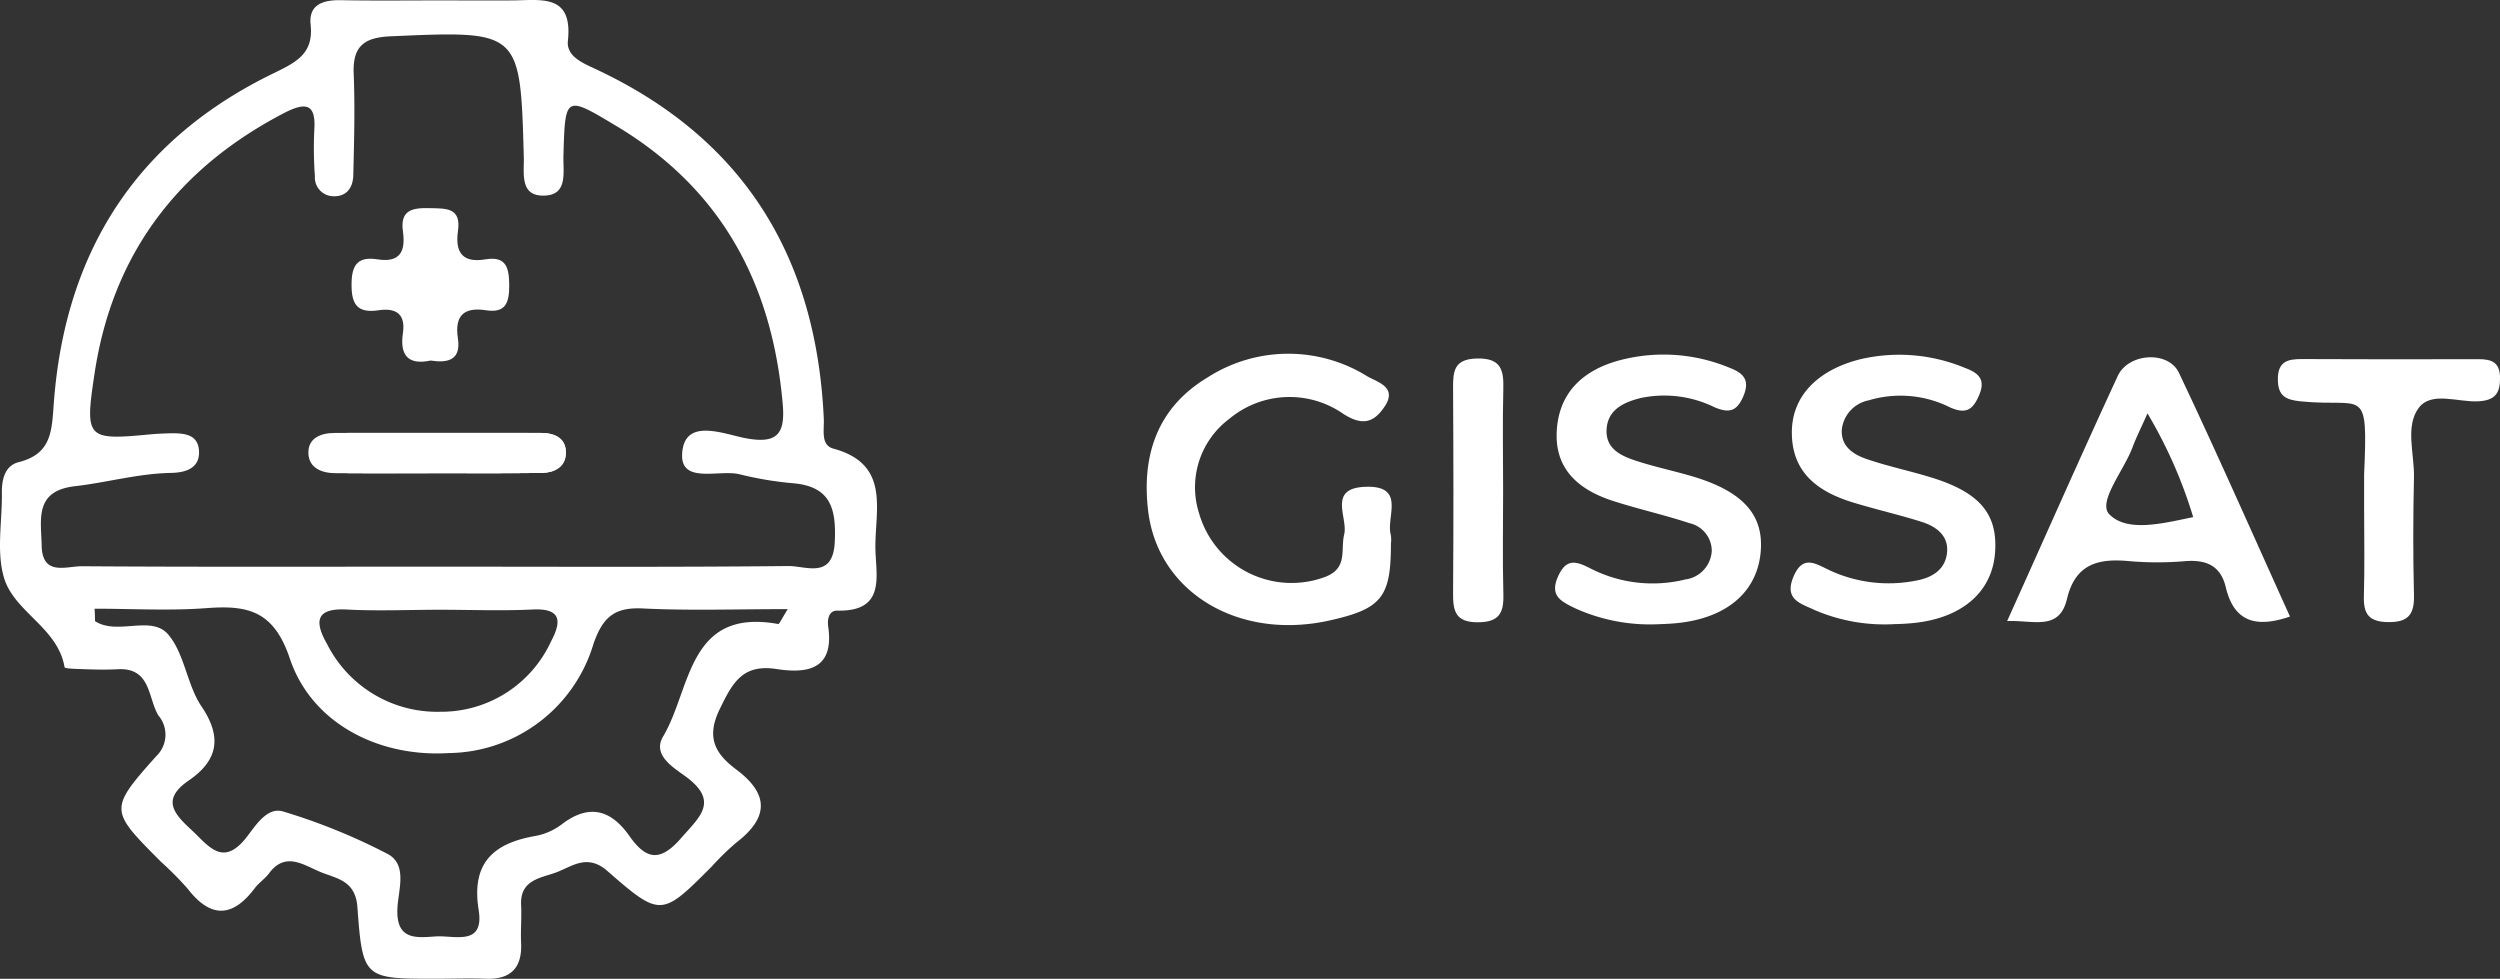 <svg xmlns="http://www.w3.org/2000/svg" width="142.53" height="55.802" viewBox="0 0 142.53 55.802"><rect x="0" y="0" width="142.53" height="55.802" fill="#333333" stroke="none"/><defs><style>.a{fill:#fff;}</style></defs><g transform="translate(-938.384 -504.33)"><path class="a" d="M967.632,526.741c-.035.745-.675,1.059-1.362,1.071-1.921.023-3.83.012-5.739.012-1.758,0-3.5.012-5.262,0-.78,0-1.525-.291-1.548-1.141s.687-1.152,1.5-1.152h10.99C967.027,525.53,967.69,525.856,967.632,526.741Z" transform="translate(3.01 3.481)"/><g transform="translate(1003.761 524.497)"><path class="a" d="M941.307,568.983c0,3.061-.524,3.717-3.486,4.381-5.189,1.163-9.79-1.594-10.353-6.225-.389-3.21.537-5.921,3.389-7.631a8.521,8.521,0,0,1,9.113-.055c.572.327,1.723.611.975,1.721-.6.892-1.239,1.129-2.354.413a5.361,5.361,0,0,0-6.5.285,4.872,4.872,0,0,0-1.725,5.377,5.485,5.485,0,0,0,7.242,3.614c1.249-.515.82-1.52,1.033-2.4.233-.954-.972-2.64,1.21-2.717,2.351-.083,1.151,1.742,1.452,2.756A1.774,1.774,0,0,1,941.307,568.983Z" transform="translate(-927.384 -558.159)"/><path class="a" d="M979.311,559.214c-.606-1.269-2.864-1.129-3.481.175-2.107,4.552-4.133,9.151-6.31,13.982,1.513-.058,2.969.582,3.411-1.258.478-2.026,1.816-2.328,3.586-2.154a18.581,18.581,0,0,0,3.12,0c1.188-.1,2.037.221,2.34,1.455.443,1.9,1.606,2.41,3.667,1.7C983.537,568.458,981.488,563.8,979.311,559.214Zm-3.97,8.068c-.675-.7.838-2.5,1.328-3.819.221-.594.512-1.153.85-1.933a26.6,26.6,0,0,1,2.608,5.914C978.391,567.806,976.365,568.33,975.341,567.282Z" transform="translate(-920.465 -558.131)"/><path class="a" d="M953.23,573.575a10.344,10.344,0,0,1-4.741-.927c-.746-.372-1.433-.684-.943-1.788.482-1.087,1.062-.871,1.881-.452a7.77,7.77,0,0,0,5.372.615,1.738,1.738,0,0,0,1.515-1.634,1.624,1.624,0,0,0-1.269-1.577c-1.439-.475-2.927-.805-4.37-1.271-1.9-.615-3.307-1.767-3.2-3.949s1.444-3.463,3.5-4.043a9.793,9.793,0,0,1,6.345.4c.778.3,1.193.678.8,1.616-.373.878-.816.993-1.661.632a6.5,6.5,0,0,0-4.213-.517c-.966.247-1.889.667-1.93,1.83-.039,1.08.851,1.474,1.7,1.751,1.062.347,2.162.574,3.233.894,2.9.869,4.083,2.238,3.843,4.409-.247,2.217-1.969,3.658-4.73,3.943C953.87,573.559,953.389,573.566,953.23,573.575Z" transform="translate(-924.1 -558.152)"/><path class="a" d="M964.832,573.568a10.073,10.073,0,0,1-4.553-.806c-.745-.362-1.746-.567-1.211-1.872s1.263-.773,2.078-.388a8,8,0,0,0,4.921.585c.945-.168,1.706-.654,1.772-1.665.062-.93-.654-1.433-1.452-1.684-1.293-.41-2.62-.709-3.919-1.107-1.979-.608-3.488-1.688-3.482-4,0-2.077,1.495-3.575,3.945-4.175a9.753,9.753,0,0,1,5.877.485c.743.278,1.27.605.851,1.582-.357.831-.738,1.081-1.63.7a6.314,6.314,0,0,0-4.666-.413,1.91,1.91,0,0,0-1.527,1.648c-.072.978.659,1.44,1.421,1.7,1.207.414,2.465.674,3.686,1.051,2.778.857,3.8,2.1,3.626,4.311-.172,2.158-1.788,3.62-4.413,3.958C965.525,573.56,964.882,573.564,964.832,573.568Z" transform="translate(-922.206 -558.152)"/><path class="a" d="M987.694,566.92q0-.959,0-1.918c.221-5.153,0-3.806-3.611-4.171-.865-.088-1.3-.3-1.308-1.257,0-1.027.564-1.157,1.376-1.154q5.033.023,10.067.006c.74,0,1.217.172,1.225,1.055s-.28,1.292-1.224,1.347c-1.164.069-2.687-.592-3.41.373-.79,1.052-.243,2.623-.273,3.964-.05,2.236-.056,4.475,0,6.712.029,1.121-.341,1.563-1.507,1.539-1.078-.022-1.375-.482-1.349-1.463C987.727,570.277,987.7,568.6,987.694,566.92Z" transform="translate(-918.288 -558.116)"/><path class="a" d="M945.239,565.888c0,1.99-.038,3.979.015,5.968.03,1.082-.278,1.572-1.468,1.573-1.26,0-1.406-.635-1.4-1.644.029-3.9.023-7.8,0-11.7-.005-.965.05-1.661,1.347-1.694,1.4-.036,1.548.657,1.517,1.765C945.2,562.068,945.24,563.979,945.239,565.888Z" transform="translate(-924.92 -558.119)"/></g><path class="a" d="M967.632,526.741c-.035.745-.675,1.059-1.362,1.071-1.921.023-3.83.012-5.739.012-1.758,0-3.5.012-5.262,0-.78,0-1.525-.291-1.548-1.141s.687-1.152,1.5-1.152h10.99C967.027,525.53,967.69,525.856,967.632,526.741Z" transform="translate(3.01 3.481)"/><g transform="translate(938.384 504.33)"><path class="a" d="M953.91,516.542c.007-1.15.419-1.562,1.492-1.391,1.29.2,1.593-.482,1.437-1.585-.178-1.259.567-1.36,1.546-1.336.909.023,1.78-.039,1.593,1.29-.171,1.189.218,1.85,1.546,1.632,1.228-.21,1.368.5,1.375,1.5,0,.987-.217,1.57-1.321,1.4-1.251-.194-1.8.3-1.608,1.577.194,1.251-.536,1.445-1.554,1.29-1.282.272-1.764-.3-1.578-1.562.163-1.088-.389-1.453-1.383-1.305C954.259,518.228,953.894,517.746,953.91,516.542Z" transform="translate(-933.867 -500.363)"/><path class="a" d="M985.721,529.907c-.745-.2-.512-1.094-.547-1.7-.419-9.209-4.54-15.984-13.016-19.943-.722-.338-1.676-.722-1.572-1.618.279-2.631-1.455-2.317-3.073-2.293-1.444.011-2.887,0-4.319,0-1.839,0-3.69.023-5.53-.012-1.013-.023-1.874.233-1.746,1.4.175,1.642-.815,2.13-2.049,2.736-7.835,3.772-11.922,10.152-12.585,18.732-.128,1.607-.07,2.98-2.014,3.47-.78.2-.966.978-.955,1.758.023,1.595-.314,3.295.105,4.773.547,2,3.085,2.876,3.469,5.157.012.093.745.1,1.141.116.641.023,1.281.035,1.921,0,1.863-.082,1.688,1.63,2.282,2.631a1.692,1.692,0,0,1-.117,2.328c-2.713,3.039-2.654,3.085.256,6.007a18.963,18.963,0,0,1,1.526,1.537c1.3,1.688,2.549,1.688,3.83-.012.233-.315.594-.547.826-.862.885-1.188,1.863-.536,2.783-.128.943.431,2.13.454,2.247,2.061.3,4.086.384,4.086,4.459,4.086.955,0,1.921-.035,2.875,0,1.42.046,2.061-.629,2-2.037-.035-.722.035-1.444,0-2.154-.081-1.5,1.188-1.548,2.073-1.9s1.723-1.025,2.84-.058c3.05,2.666,3.108,2.608,5.972-.268a14.991,14.991,0,0,1,1.374-1.339c1.851-1.42,1.9-2.759,0-4.179-1.164-.873-1.735-1.793-.943-3.423.734-1.513,1.3-2.6,3.248-2.3,1.746.268,3.295.035,2.945-2.41-.058-.384.012-.932.524-.92,2.783.059,2.189-1.991,2.165-3.551C988.084,533.411,988.993,530.792,985.721,529.907Zm-3.143,10c-5.181-.943-4.959,3.725-6.566,6.414-.629,1.059.594,1.77,1.292,2.282,1.944,1.432.768,2.317-.291,3.539-1.187,1.35-1.979,1.187-2.922-.151-1.036-1.479-2.282-1.863-3.842-.675a3.541,3.541,0,0,1-1.525.675c-2.4.419-3.656,1.548-3.225,4.226.326,2.072-1.385,1.432-2.445,1.5-1.129.081-2.27.221-2.189-1.595.047-1.048.594-2.491-.559-3.108a34.426,34.426,0,0,0-5.96-2.421c-.9-.268-1.549.78-2.061,1.444-1.385,1.793-2.2.489-3.19-.419-1.013-.932-1.665-1.723-.14-2.782,1.641-1.118,1.956-2.433.745-4.226-.827-1.222-.955-2.957-1.875-4.075-.966-1.187-2.9.047-4.2-.792,0-.233-.011-.466-.023-.71,2.142,0,4.284.128,6.415-.035,2.352-.174,3.807.175,4.715,2.876,1.234,3.679,5.041,5.635,9.046,5.39a8.716,8.716,0,0,0,8.266-6.228c.547-1.584,1.257-2.107,2.875-2.014,2.631.128,5.274.035,8.2.035C982.741,539.675,982.636,539.908,982.578,539.908ZM958,539.081c1.746.093,3.5.012,5.262.012s3.5.07,5.262-.012c1.665-.093,1.735.629,1.094,1.828a6.886,6.886,0,0,1-6.321,4,7.024,7.024,0,0,1-6.438-3.853C956.151,539.815,956.151,538.976,958,539.081Zm27.8-3.854c-.1,2.131-1.63,1.374-2.62,1.374-6.717.07-13.446.035-20.164.035s-13.435.023-20.152-.023c-.9,0-2.259.582-2.282-1.211-.035-1.49-.407-3.085,1.9-3.353,1.828-.21,3.609-.722,5.46-.757.85-.011,1.7-.268,1.607-1.315-.082-.931-.931-.954-1.677-.943-.314.011-.64.023-.955.047-3.772.361-3.889.314-3.318-3.458,1.025-6.822,4.761-11.724,10.862-14.878,1.2-.606,1.77-.489,1.665,1a22.055,22.055,0,0,0,.035,2.631,1.067,1.067,0,0,0,1.013,1.141c.8.046,1.164-.5,1.176-1.211.046-1.921.1-3.842.023-5.751-.07-1.56.559-2.084,2.084-2.154,7.427-.326,7.416-.361,7.614,6.892.024.908-.245,2.224,1.153,2.189,1.374-.023,1.083-1.327,1.106-2.247.1-3.492.081-3.481,3.073-1.688,5.972,3.6,8.836,9.011,9.43,15.822.151,1.712-.326,2.282-2.119,1.944-1.269-.244-3.435-1.164-3.609.8-.175,1.863,2.084.966,3.271,1.257a19.519,19.519,0,0,0,3.062.512C985.616,532.073,985.884,533.4,985.8,535.228Z" transform="translate(-938.208 -504.33)"/><path class="a" d="M967.632,526.741c-.035.745-.675,1.059-1.362,1.071-1.921.023-3.83.012-5.739.012-1.758,0-3.5.012-5.262,0-.78,0-1.525-.291-1.548-1.141s.687-1.152,1.5-1.152h10.99C967.027,525.53,967.69,525.856,967.632,526.741Z" transform="translate(-936.139 -500.847)"/></g></g></svg>